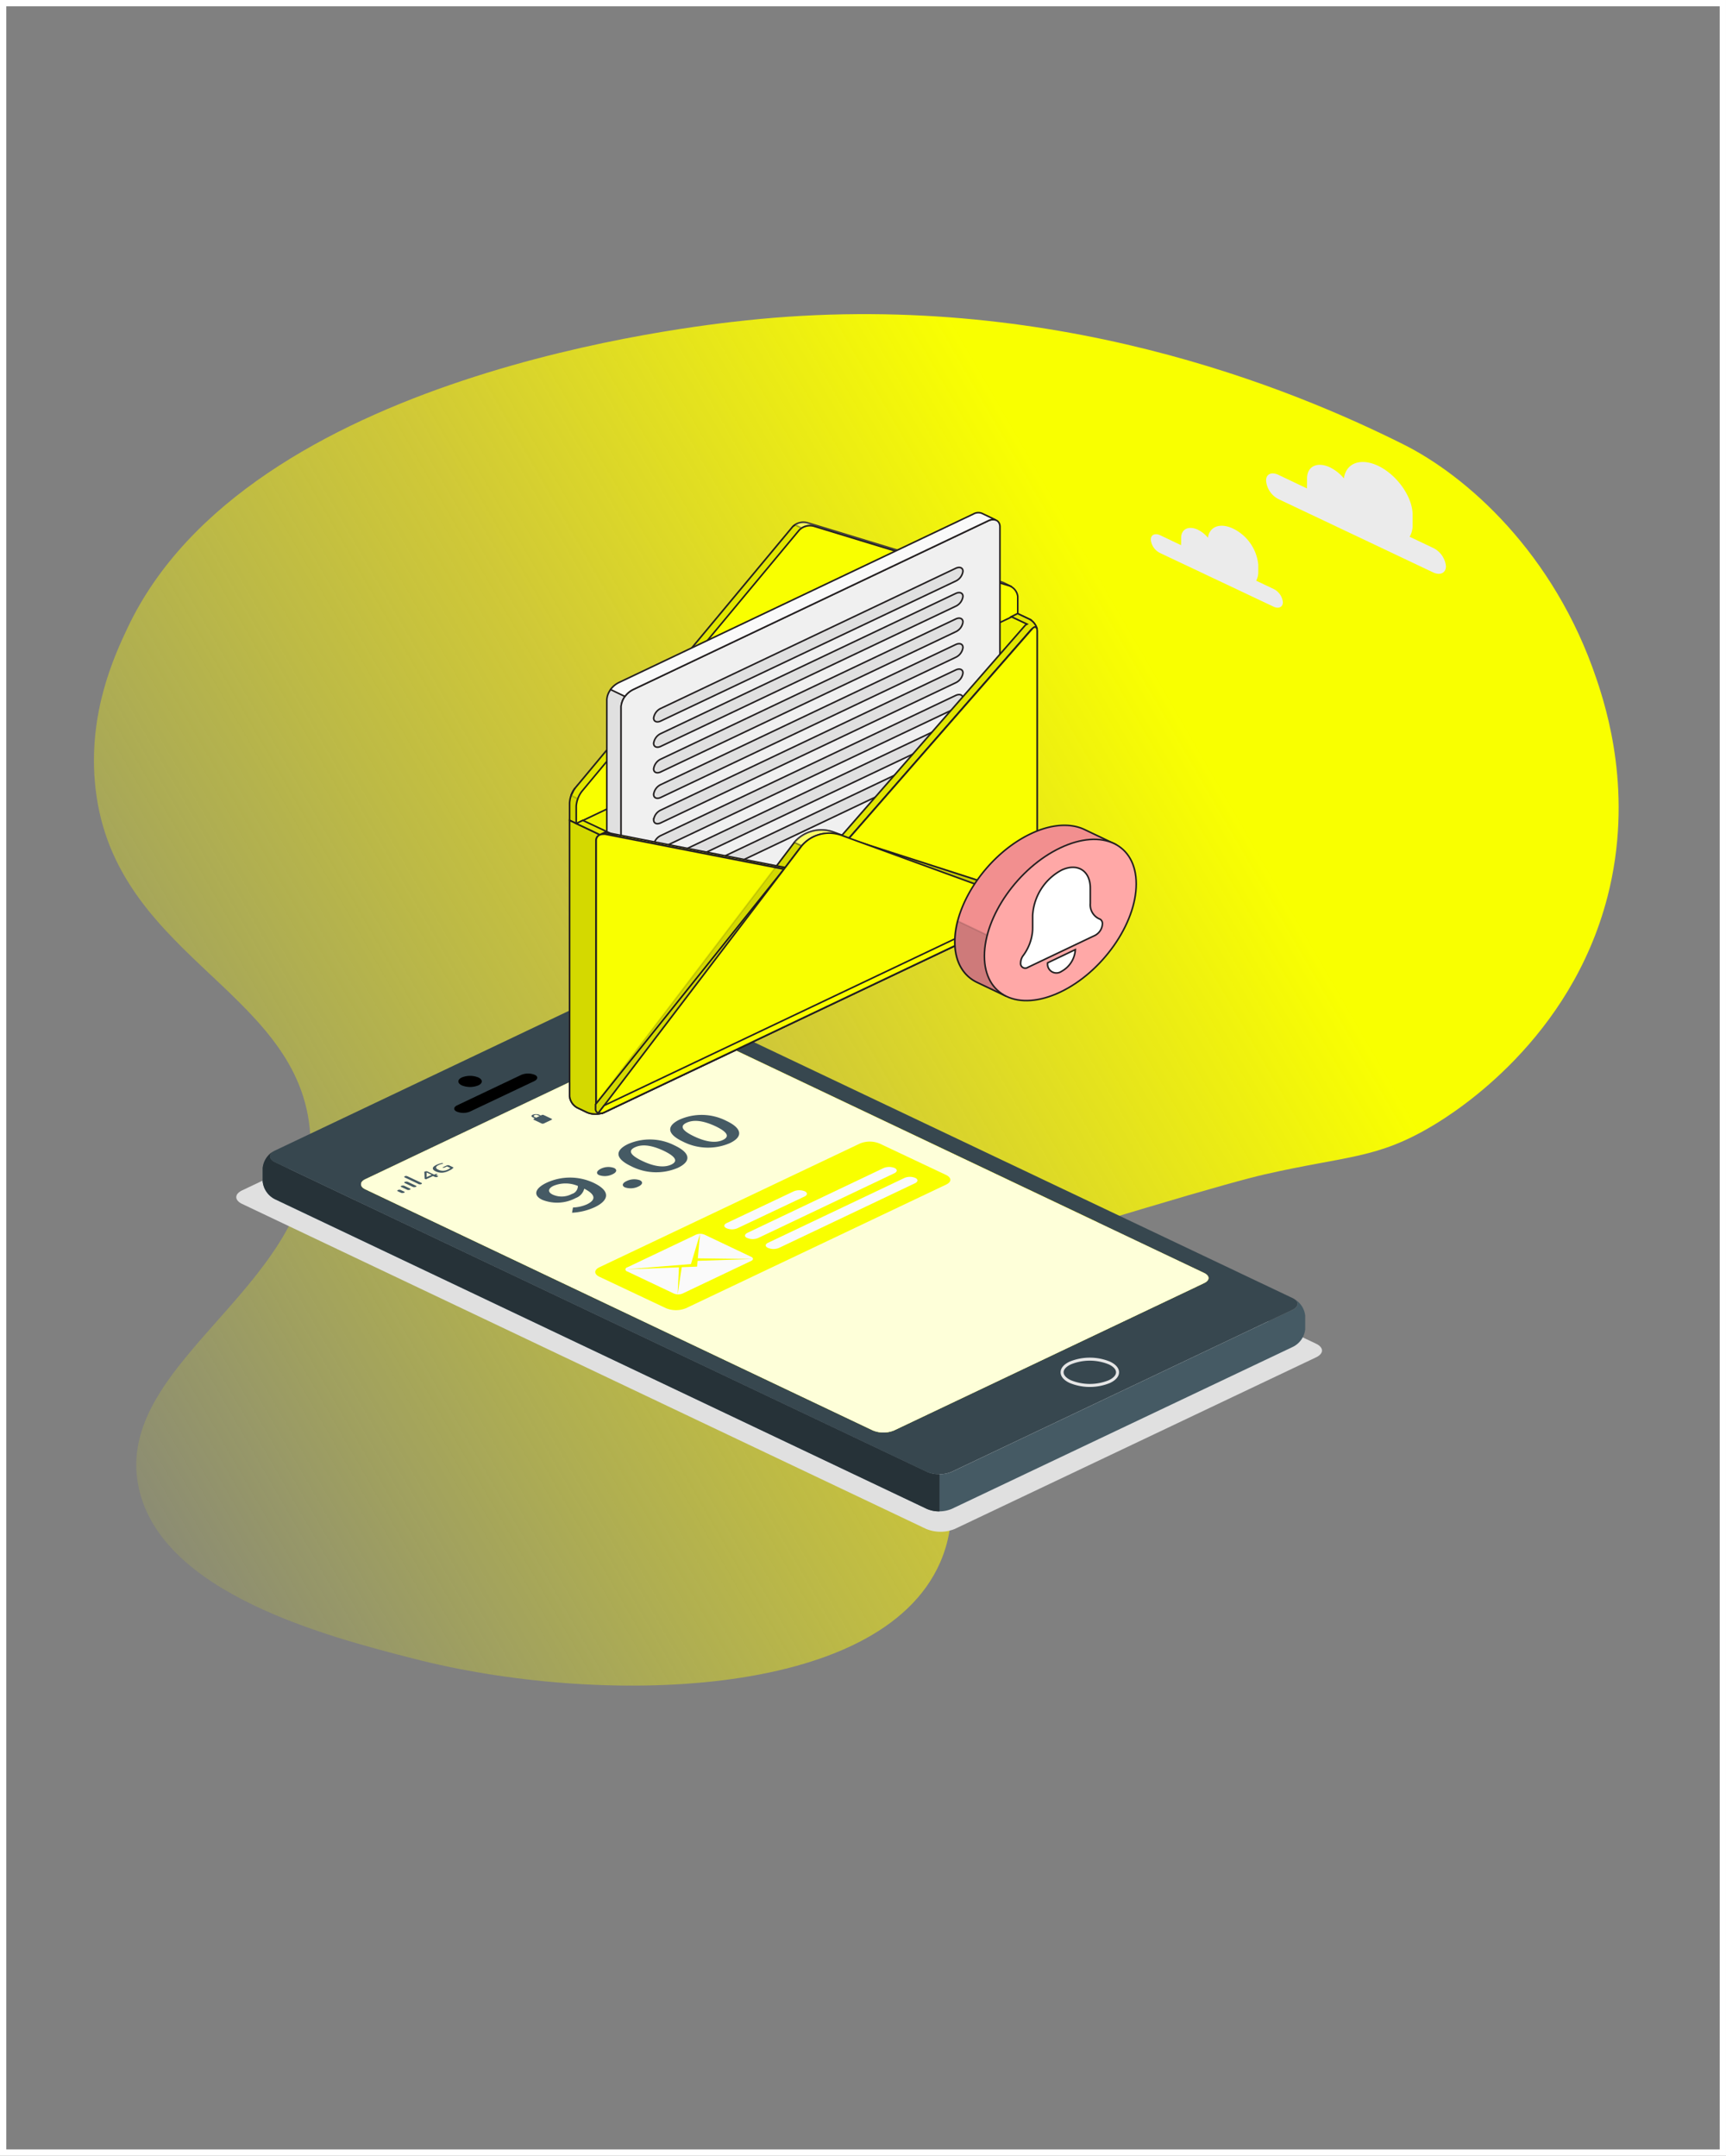 <svg id="Layer_1" data-name="Layer 1" xmlns="http://www.w3.org/2000/svg" xmlns:xlink="http://www.w3.org/1999/xlink" viewBox="0 0 274.33 342.65"><rect x="0" y="0" width="274.33" height="342.65" fill="#808080" stroke="none"/><defs><style>.cls-1,.cls-8{fill:none;}.cls-1{stroke:#fff;}.cls-1,.cls-12,.cls-13,.cls-14,.cls-15,.cls-16,.cls-17,.cls-18,.cls-19,.cls-20,.cls-21,.cls-22,.cls-23,.cls-24,.cls-25,.cls-8{stroke-miterlimit:10;}.cls-2{fill:url(#linear-gradient);}.cls-17,.cls-3{fill:#e0e0e0;}.cls-4{fill:#ebebeb;}.cls-22,.cls-5{fill:#455a64;}.cls-6{fill:#37474f;}.cls-7{fill:#263238;}.cls-8{stroke:#e6e6e6;stroke-width:0.48px;}.cls-12,.cls-9{fill:#f9ff00;}.cls-10,.cls-15,.cls-20,.cls-25{fill:#fff;}.cls-10{opacity:0.85;}.cls-10,.cls-13,.cls-14,.cls-15,.cls-16,.cls-20,.cls-21{isolation:isolate;}.cls-11,.cls-19{fill:#fafafa;}.cls-12,.cls-13,.cls-14,.cls-15,.cls-16,.cls-17,.cls-18,.cls-19,.cls-20,.cls-21,.cls-22,.cls-23,.cls-24,.cls-25{stroke:#231f20;stroke-width:0.25px;}.cls-13{opacity:0.05;}.cls-14{opacity:0.1;}.cls-15{opacity:0.35;}.cls-16{opacity:0.2;}.cls-18{fill:#f0f0f0;}.cls-20{opacity:0.4;}.cls-21{opacity:0.15;}.cls-23{fill:#f28f8f;}.cls-24{fill:#ffa8a7;}</style><linearGradient id="linear-gradient" x1="506.65" y1="468.14" x2="738.07" y2="334.52" gradientUnits="userSpaceOnUse"><stop offset="0" stop-color="#f9ff00" stop-opacity="0.1"/><stop offset="0.46" stop-color="#f7ec13" stop-opacity="0.67"/><stop offset="0.77" stop-color="#f9ff00"/></linearGradient></defs><rect class="cls-1" x="0.5" y="0.5" width="273.33" height="341.65"/><path class="cls-2" d="M721.14,324c-17.37-8.68-55.94-24.85-104.46-19.67-8.49.91-79.07,8.45-98.22,48.79-2.21,4.66-6.16,13.35-5.24,24.45,2.29,27.57,31.81,32.74,34.15,55.1,2.57,24.7-31.52,36.72-27.18,57.16,3.59,16.9,30.07,23.71,43.74,27.22,29.17,7.51,74,6.7,83.64-15.28,7.12-16.23-9.65-33.21,0-45,1.69-2.06,11.84-5.14,32.08-11.2,11.35-3.4,17.05-4.94,19.54-5.51,13.2-3,17.8-2.42,26.76-7.79,3.67-2.2,21.83-13.65,27.69-36.32,4.22-16.37-.19-30-1.74-34.62C745.16,341.27,731.2,329,721.14,324Z" transform="translate(-498.15 -253.4)"/><g id="freepik--Shadow--inject-2"><path id="freepik--shadow--inject-2-2" data-name="freepik--shadow--inject-2" class="cls-3" d="M649.91,496.42l57.41-27.27c1.26-.6,1.26-1.57,0-2.17l-108.7-51.65a6,6,0,0,0-4.56,0L536.65,442.6c-1.26.6-1.26,1.57,0,2.17l108.7,51.65A6,6,0,0,0,649.91,496.42Z" transform="translate(-498.15 -253.4)"/></g><g id="freepik--Clouds--inject-2"><path id="freepik--Cloud--inject-2" class="cls-4" d="M701.35,328.88l4.54,2.16a2.7,2.7,0,0,1,0-.49v-1.11c0-1.93,1.64-2.71,3.68-1.74a6.85,6.85,0,0,1,2.18,1.74c.33-2.42,2.63-3.32,5.44-2,3,1.44,5.48,4.93,5.48,7.79v1.62a3.59,3.59,0,0,1-.47,1.87l3.77,1.79a3.65,3.65,0,0,1,2,2.89c0,1.07-.91,1.5-2,1l-24.58-11.65a3.61,3.61,0,0,1-2-2.89C699.32,328.77,700.23,328.34,701.35,328.88Z" transform="translate(-498.15 -253.4)"/><path id="freepik--cloud--inject-2-2" data-name="freepik--cloud--inject-2" class="cls-4" d="M682.56,338.48l3.32,1.58a2.16,2.16,0,0,1,0-.36v-.8c0-1.41,1.2-2,2.68-1.29a4.82,4.82,0,0,1,1.58,1.26c.24-1.77,1.93-2.43,4-1.45a7.18,7.18,0,0,1,4,5.72v1.18a2.79,2.79,0,0,1-.34,1.38l2.75,1.3a2.66,2.66,0,0,1,1.5,2.12c0,.78-.67,1.1-1.5.7l-18-8.51a2.64,2.64,0,0,1-1.49-2.12C681.05,338.41,681.71,338.09,682.56,338.48Z" transform="translate(-498.15 -253.4)"/></g><g id="freepik--Device--inject-2"><g id="freepik--device--inject-2-2" data-name="freepik--device--inject-2"><g id="freepik--device--inject-2-3" data-name="freepik--device--inject-2"><path class="cls-5" d="M703.84,459.87c.82.52.73,1.26-.26,1.73l-54.17,25.75a5.26,5.26,0,0,1-3.94,0l-103.6-49.21c-1-.48-1.08-1.23-.23-1.74a3.51,3.51,0,0,0-1.74,2.69v2.14a3.57,3.57,0,0,0,2,2.82l103.57,49.19a5.17,5.17,0,0,0,3.94,0l54.19-25.74a3.53,3.53,0,0,0,2-2.81v-2.17A3.46,3.46,0,0,0,703.84,459.87Z" transform="translate(-498.15 -253.4)"/><path class="cls-6" d="M703.6,459.73,600,410.51a5.26,5.26,0,0,0-3.94,0l-54.19,25.76c-1.09.51-1.09,1.35,0,1.87l103.57,49.21a5.26,5.26,0,0,0,3.94,0l54.18-25.75C704.65,461.08,704.65,460.24,703.6,459.73Zm-14.05-4c.93.43.93,1.16,0,1.6l-49.28,23.42a4.49,4.49,0,0,1-3.38,0l-80.66-38.33c-.93-.44-.93-1.17,0-1.61l49.28-23.41a3.22,3.22,0,0,1,2.84-.26Z" transform="translate(-498.15 -253.4)"/><path class="cls-7" d="M541.64,436.37a3.5,3.5,0,0,0-1.74,2.69v2.14a3.57,3.57,0,0,0,2,2.82l103.57,49.22a4.66,4.66,0,0,0,2,.39v-5.9a4.71,4.71,0,0,1-2-.38L541.87,438.14C540.87,437.67,540.79,436.91,541.64,436.37Z" transform="translate(-498.15 -253.4)"/><path d="M574.18,425.92c.73-.35.73-.91,0-1.26a3.52,3.52,0,0,0-2.63,0c-.73.35-.73.91,0,1.26A3.52,3.52,0,0,0,574.18,425.92Z" transform="translate(-498.15 -253.4)"/><path class="cls-8" d="M674.48,473c1.72-.81,1.72-2.14,0-2.95a8.2,8.2,0,0,0-6.23,0c-1.72.81-1.72,2.14,0,2.95A8.2,8.2,0,0,0,674.48,473Z" transform="translate(-498.15 -253.4)"/><path d="M572.86,430.08l10.21-4.84c.6-.29.63-.75.07-1a2.87,2.87,0,0,0-2.12,0l-10.21,4.85c-.6.29-.63.74-.06,1A2.76,2.76,0,0,0,572.86,430.08Z" transform="translate(-498.15 -253.4)"/><path class="cls-9" d="M608.35,417.17a3.29,3.29,0,0,0-2.84.26l-49.28,23.42c-.93.43-.93,1.16,0,1.6l80.64,38.31a4.4,4.4,0,0,0,3.38,0l49.28-23.41c.93-.44.93-1.16,0-1.61Z" transform="translate(-498.15 -253.4)"/><path class="cls-10" d="M608.35,417.17a3.29,3.29,0,0,0-2.84.26l-49.28,23.42c-.93.43-.93,1.16,0,1.6l80.64,38.31a4.4,4.4,0,0,0,3.38,0l49.28-23.41c.93-.44.93-1.16,0-1.61Z" transform="translate(-498.15 -253.4)"/></g><path class="cls-5" d="M561.91,443l-.53-.25c-.06,0-.1-.08-.07-.13a.16.16,0,0,1,.07-.07l.06,0a.49.49,0,0,1,.41,0l.53.25c.11,0,.11.14,0,.19l-.06,0A.58.58,0,0,1,561.91,443Z" transform="translate(-498.15 -253.4)"/><path class="cls-5" d="M562.84,442.5l-.91-.43c-.11-.05-.11-.14,0-.19l.06,0a.58.58,0,0,1,.41,0l.91.43c.11.06.11.14,0,.2l-.06,0A.49.49,0,0,1,562.84,442.5Z" transform="translate(-498.15 -253.4)"/><path class="cls-5" d="M563.78,442.06l-1.29-.61c-.11-.06-.11-.14,0-.2l.06,0a.58.58,0,0,1,.41,0l1.29.62c.06,0,.1.08.07.13a.11.11,0,0,1-.07.06l-.06,0A.58.58,0,0,1,563.78,442.06Z" transform="translate(-498.15 -253.4)"/><path class="cls-5" d="M564.71,441.62l-2.22-1.06c-.12-.06-.12-.14,0-.2l0,0a.49.49,0,0,1,.41,0l2.22,1.05c.12.06.12.14,0,.2l0,0A.58.58,0,0,1,564.71,441.62Z" transform="translate(-498.15 -253.4)"/><path class="cls-5" d="M567.4,440.48a.12.12,0,0,1-.1,0l-.33-.15-1.05.49a.14.14,0,0,1-.15,0l-.12-.05,0,0v-.05l-.06-1.08v0l.07,0,.14-.07.12,0,.11,0,1.14.54.23-.11a.53.53,0,0,1,.12,0,.17.17,0,0,1,.1,0l.08,0s.06,0,.05,0,0,0-.07.05l-.23.12.33.15s0,0,0,.05,0,0-.07.06l-.18.08A.21.21,0,0,1,567.4,440.48Zm-.64-.34-.81-.38,0,.74Z" transform="translate(-498.15 -253.4)"/><path class="cls-5" d="M568.45,439.8a2.3,2.3,0,0,1-1.05-.21q-.49-.24-.45-.51c0-.18.23-.36.6-.54a3.8,3.8,0,0,1,.47-.18,3,3,0,0,1,.43-.1h.07v0l.05.12a0,0,0,0,1,0,0h-.06a2.65,2.65,0,0,0-.64.2c-.25.12-.39.25-.41.37s.09.25.35.37a1.63,1.63,0,0,0,.76.17,1.78,1.78,0,0,0,.76-.19l.24-.13a.61.61,0,0,0,.16-.12l-.53-.25-.44.2-.12,0a.17.17,0,0,1-.1,0l-.08,0s-.05,0,0,0,0,0,.06-.06l.7-.33a.35.35,0,0,1,.14,0,.24.24,0,0,1,.12,0l.76.36a.05.05,0,0,1,0,0v0a1.53,1.53,0,0,1-.66.47A2.81,2.81,0,0,1,568.45,439.8Z" transform="translate(-498.15 -253.4)"/><path class="cls-5" d="M583,431.39l1.24.59a.47.47,0,0,0,.33,0l1.25-.59c.09-.05.09-.12,0-.16l-1.24-.59a.4.4,0,0,0-.34,0l-1.24.59C582.91,431.27,582.91,431.34,583,431.39Z" transform="translate(-498.15 -253.4)"/><path class="cls-5" d="M583.87,430.59a1.45,1.45,0,0,0-1.06,0c-.24.11-.24.29,0,.4l.43.21.31-.06-.42-.2a.15.15,0,0,1-.12-.21.16.16,0,0,1,.12-.09.51.51,0,0,1,.22-.05.38.38,0,0,1,.21.05l.43.2.31,0Z" transform="translate(-498.15 -253.4)"/><path class="cls-5" d="M606.44,419.84a1.53,1.53,0,0,0-.6.12l-3.15,1.49c-.28.13-.28.33,0,.46l1.14.54a1.81,1.81,0,0,0,.89.09.85.85,0,0,0,.31-.09l3.15-1.49c.27-.13.27-.33,0-.46L607,420A1.53,1.53,0,0,0,606.44,419.84Zm-2,2.6a.75.75,0,0,1-.26-.05l-1.14-.55a.18.18,0,0,1-.13-.24.21.21,0,0,1,.13-.11L606.2,420a.43.43,0,0,1,.16-.05h.1a.54.54,0,0,1,.25.06l1.14.54a.18.18,0,0,1,.14.24.2.2,0,0,1-.14.11l-3.16,1.49a.51.51,0,0,1-.25.06Z" transform="translate(-498.15 -253.4)"/><path class="cls-5" d="M604.53,422.27l0,0-1-.49a.13.13,0,0,1-.1-.18.21.21,0,0,1,.1-.08l2.83-1.34a.11.11,0,0,1,.06,0l0,0,1,.49a.13.13,0,0,1,.09.18.16.16,0,0,1-.09.07l-2.83,1.35Z" transform="translate(-498.15 -253.4)"/><path class="cls-5" d="M607.2,419.89a.89.89,0,0,1,.64.1l.21.1c.23.11.33.25.22.31l-.2.1L607,420Z" transform="translate(-498.15 -253.4)"/><path class="cls-5" d="M589.22,445.33a6,6,0,0,0,2.21-.5c1.29-.62,1.62-1.45-.42-2.49a2.14,2.14,0,0,1-1.34,1.48,6.34,6.34,0,0,1-5.33.29c-1.61-.76-1.06-1.89.7-2.72a8.86,8.86,0,0,1,7.42,0c3,1.42,2.3,2.91.2,3.9a9.86,9.86,0,0,1-3.59.87Zm.74-3.44a5,5,0,0,0-3.84,0c-.84.39-1,1-.08,1.41a3.45,3.45,0,0,0,3-.12A1.32,1.32,0,0,0,590,441.89Z" transform="translate(-498.15 -253.4)"/><path class="cls-5" d="M593.65,439.17a2.69,2.69,0,0,1,2.1-.12c.53.26.43.69-.25,1a2.74,2.74,0,0,1-2.14.13C592.82,439.92,593,439.49,593.65,439.17Zm4.11,1.95a2.73,2.73,0,0,1,2.1-.12c.53.26.43.69-.25,1a2.83,2.83,0,0,1-2.14.13c-.54-.26-.4-.7.27-1Z" transform="translate(-498.15 -253.4)"/><path class="cls-5" d="M598.45,438.76c-2.58-1.23-2.58-2.51-.47-3.52a8.64,8.64,0,0,1,7.4.23c2.58,1.22,2.63,2.54.52,3.55A8.73,8.73,0,0,1,598.45,438.76Zm5.16-2.46c-2.16-1-3.55-1-4.54-.54s-1,1.13,1.14,2.16,3.65,1.05,4.63.59S605.78,437.34,603.61,436.3Z" transform="translate(-498.15 -253.4)"/><path class="cls-5" d="M606.68,434.85c-2.59-1.23-2.59-2.51-.48-3.51a8.64,8.64,0,0,1,7.4.22c2.57,1.22,2.66,2.55.53,3.55A8.76,8.76,0,0,1,606.68,434.85Zm5.16-2.45c-2.17-1-3.56-1-4.55-.55s-1,1.13,1.15,2.16,3.65,1.05,4.62.58S614,433.43,611.84,432.4Z" transform="translate(-498.15 -253.4)"/><path class="cls-9" d="M593.42,454.83l41.39-19.66a4.1,4.1,0,0,1,3.15,0l10.58,5c.88.44.88,1.09,0,1.51l-41.37,19.66a4.21,4.21,0,0,1-3.16,0l-10.59-5C592.54,455.92,592.54,455.25,593.42,454.83Z" transform="translate(-498.15 -253.4)"/><path class="cls-11" d="M597.86,455.5l7.4,3.51a1.81,1.81,0,0,0,1.37,0l10.91-5.19c.38-.18.38-.47,0-.65l-7.41-3.52a1.78,1.78,0,0,0-1.36,0l-10.91,5.19a.34.34,0,0,0-.28.43A.39.39,0,0,0,597.86,455.5Z" transform="translate(-498.15 -253.4)"/><polygon class="cls-9" points="110.88 200.41 119.66 200.12 110.91 200.01 111.26 196.13 109.82 200.92 99.41 201.77 107.91 201.44 107.7 205.75 108.36 201.42 110.79 201.33 110.88 200.41"/><path class="cls-11" d="M613.64,447.81l10.69-5.06a2.32,2.32,0,0,1,1.72,0c.47.22.46.59,0,.82l-10.7,5.06a2.23,2.23,0,0,1-1.72,0C613.14,448.41,613.16,448.06,613.64,447.81Z" transform="translate(-498.15 -253.4)"/><path class="cls-11" d="M616.94,449.36l21.67-10.31a2.32,2.32,0,0,1,1.72,0c.47.22.45.59,0,.82l-21.68,10.31a2.25,2.25,0,0,1-1.73,0C616.43,450,616.45,449.61,616.94,449.36Z" transform="translate(-498.15 -253.4)"/><path class="cls-11" d="M620.22,450.94l21.69-10.31a2.23,2.23,0,0,1,1.72,0c.46.22.44.59,0,.82l-21.68,10.31a2.32,2.32,0,0,1-1.72,0C619.72,451.53,619.74,451.17,620.22,450.94Z" transform="translate(-498.15 -253.4)"/></g></g><g id="freepik--Message--inject-2"><g id="freepik--Envelope--inject-2"><path class="cls-12" d="M588.68,383.79l70.17-33.34,2.8,1.33a2.38,2.38,0,0,1,1.32,1.89v42.6a2.36,2.36,0,0,1-1.32,1.88l-67.53,32.08a3.52,3.52,0,0,1-2.63,0l-1.48-.71a2.35,2.35,0,0,1-1.32-1.88Z" transform="translate(-498.15 -253.4)"/><path class="cls-13" d="M588.68,383.79l70.17-33.34,2.8,1.33a2.38,2.38,0,0,1,1.32,1.89v42.6a2.36,2.36,0,0,1-1.32,1.88l-67.53,32.08a3.52,3.52,0,0,1-2.63,0l-1.48-.71a2.35,2.35,0,0,1-1.32-1.88Z" transform="translate(-498.15 -253.4)"/><path class="cls-12" d="M658.46,346.7l.29-.13-1.09-.52h0l-.3-.11-30.88-9.42a2.38,2.38,0,0,0-2.37.62l-34.55,41.52a4.32,4.32,0,0,0-.88,2.37v2.76l1.05.51,69.1-33.85v-2.76A1.71,1.71,0,0,0,658.46,346.7Z" transform="translate(-498.15 -253.4)"/><path class="cls-14" d="M625.54,337.35a1.34,1.34,0,0,0-.36.31l-34.55,41.51a4.17,4.17,0,0,0-.64,1.19l-1-.51a5,5,0,0,1,.28-.63h0a2,2,0,0,1,.14-.25v0a2.35,2.35,0,0,1,.19-.25l34.56-41.53.17-.18.19-.14Z" transform="translate(-498.15 -253.4)"/><path class="cls-15" d="M658.73,346.57a2.09,2.09,0,0,0-.3-.11L627.55,337a2.48,2.48,0,0,0-2,.32l-1-.51a2.51,2.51,0,0,1,2-.32l30.88,9.42a1.48,1.48,0,0,1,.29.12Z" transform="translate(-498.15 -253.4)"/><path class="cls-12" d="M589.38,378.91l.18-.25Z" transform="translate(-498.15 -253.4)"/><path class="cls-12" d="M624.29,337a.83.83,0,0,1,.18-.13A.83.83,0,0,0,624.29,337Z" transform="translate(-498.15 -253.4)"/><path class="cls-12" d="M588.91,379.85a4.46,4.46,0,0,1,.28-.63A4.46,4.46,0,0,0,588.91,379.85Z" transform="translate(-498.15 -253.4)"/><path class="cls-12" d="M589.21,379.2c0-.09.1-.17.14-.25C589.31,379,589.25,379.11,589.21,379.2Z" transform="translate(-498.15 -253.4)"/><path class="cls-16" d="M589.2,379.22Z" transform="translate(-498.15 -253.4)"/><polygon class="cls-16" points="90.76 126.45 90.76 126.45 90.76 126.45 90.76 126.45"/><polygon class="cls-16" points="126.32 83.44 126.32 83.44 126.32 83.44 126.32 83.44"/><path class="cls-16" d="M589.35,379v0S589.36,378.94,589.35,379Z" transform="translate(-498.15 -253.4)"/><path class="cls-16" d="M624.11,337.14a1,1,0,0,1,.18-.17A1,1,0,0,0,624.11,337.14Z" transform="translate(-498.15 -253.4)"/><path class="cls-12" d="M625.18,337.66l-34.54,41.52a4.34,4.34,0,0,0-.9,2.37v2.76L659.91,351V348.2a2.06,2.06,0,0,0-1.48-1.73l-30.88-9.42A2.41,2.41,0,0,0,625.18,337.66Z" transform="translate(-498.15 -253.4)"/><path class="cls-17" d="M597.38,424.43l-2.25-1.07h0a1,1,0,0,1-.53-1V364.61a2.93,2.93,0,0,1,.64-1.65l2.28,1.09a2.93,2.93,0,0,0-.63,1.65v57.72A1.07,1.07,0,0,0,597.38,424.43Z" transform="translate(-498.15 -253.4)"/><path class="cls-18" d="M598.79,363l56.36-26.78c1.05-.51,1.93-.1,1.93.92v57.72a3.45,3.45,0,0,1-1.93,2.76l-56.36,26.77c-1.06.5-1.93.09-1.93-.92V365.7A3.43,3.43,0,0,1,598.79,363Z" transform="translate(-498.15 -253.4)"/><path class="cls-19" d="M654.23,335l2.21,1.06a1.61,1.61,0,0,0-1.29.15L598.79,363a3.54,3.54,0,0,0-1.31,1.1L595.19,363a3.59,3.59,0,0,1,1.3-1.1l56.37-26.8a1.57,1.57,0,0,1,1.37-.1Z" transform="translate(-498.15 -253.4)"/><path class="cls-17" d="M603.18,366l46.87-22.27c.64-.3,1.15-.09,1.15.47a2,2,0,0,1-1.15,1.56L603.18,368c-.63.3-1.14.09-1.14-.47A2,2,0,0,1,603.18,366Z" transform="translate(-498.15 -253.4)"/><path class="cls-17" d="M603.18,370l46.87-22.27c.64-.3,1.15-.09,1.15.47a2,2,0,0,1-1.15,1.56l-46.87,22.27c-.63.3-1.14.08-1.14-.48A2,2,0,0,1,603.18,370Z" transform="translate(-498.15 -253.4)"/><path class="cls-17" d="M603.18,374.06l46.87-22.27c.64-.3,1.15-.08,1.15.48a2,2,0,0,1-1.15,1.55l-46.87,22.27c-.63.3-1.14.09-1.14-.47A2,2,0,0,1,603.18,374.06Z" transform="translate(-498.15 -253.4)"/><path class="cls-17" d="M603.18,378.11l46.87-22.26c.64-.3,1.15-.09,1.15.47a2,2,0,0,1-1.15,1.56l-46.87,22.27c-.63.3-1.14.08-1.14-.48A2,2,0,0,1,603.18,378.11Z" transform="translate(-498.15 -253.4)"/><path class="cls-17" d="M603.18,382.16l46.87-22.27c.64-.3,1.15-.09,1.15.47a2,2,0,0,1-1.15,1.56l-46.87,22.27c-.63.3-1.14.09-1.14-.48A2,2,0,0,1,603.18,382.16Z" transform="translate(-498.15 -253.4)"/><path class="cls-17" d="M603.18,386.21l46.87-22.27c.64-.3,1.15-.09,1.15.47a2,2,0,0,1-1.15,1.56l-46.87,22.27c-.63.3-1.14.09-1.14-.48A2,2,0,0,1,603.18,386.21Z" transform="translate(-498.15 -253.4)"/><path class="cls-17" d="M603.18,390.26,650.05,368c.64-.3,1.15-.09,1.15.47a2,2,0,0,1-1.15,1.56l-46.87,22.27c-.63.3-1.14.09-1.14-.48A2,2,0,0,1,603.18,390.26Z" transform="translate(-498.15 -253.4)"/><path class="cls-17" d="M603.18,394.3,650.05,372c.64-.3,1.15-.08,1.15.48a2,2,0,0,1-1.15,1.55l-46.87,22.28c-.63.29-1.14.08-1.14-.48A2,2,0,0,1,603.18,394.3Z" transform="translate(-498.15 -253.4)"/><path class="cls-12" d="M661.19,396.83l-.07.09-29.24-10.68a5.68,5.68,0,0,0-6.32,1.6L594.3,429.12l-1.15.55h0a1.12,1.12,0,0,1-.9.08L624.4,387.3a5.68,5.68,0,0,1,6.32-1.61Z" transform="translate(-498.15 -253.4)"/><path class="cls-20" d="M622.68,391.6l.07-.05-28.46,37.58-1.15.55h0a1.17,1.17,0,0,1-.9.08L621.53,391Z" transform="translate(-498.15 -253.4)"/><path class="cls-20" d="M661.19,396.83l-.07.09-29.25-10.68a5.66,5.66,0,0,0-6.31,1.6l-1.16-.55a5.68,5.68,0,0,1,6.32-1.59Z" transform="translate(-498.15 -253.4)"/><path class="cls-12" d="M663,353.39h0c-.06-.31-.26-.4-.53-.25a1.32,1.32,0,0,0-.33.29l-.15.16L633.1,386.65l-4.31,4.94a2.75,2.75,0,0,1-2.37.74l-3.72-.73L594.29,386a1.82,1.82,0,0,0-.57,0,.79.79,0,0,0-.22.06l.78-.38,27.36,5.36,3.73.7a2.73,2.73,0,0,0,2.37-.73l4.31-4.94,29-33.23a1.17,1.17,0,0,1,.33-.24l-2.5-1.18,1-.5,1.74.82A2.51,2.51,0,0,1,663,353.39Z" transform="translate(-498.15 -253.4)"/><path class="cls-20" d="M633.1,386.65l-4.31,4.94a2.75,2.75,0,0,1-2.37.74l-3.72-.73.08-.05.18-.24,2.43.48a2.72,2.72,0,0,0,2.37-.73l4.27-4.89Z" transform="translate(-498.15 -253.4)"/><path class="cls-14" d="M661.65,351.78l-1.74-.82-1,.5,2.51,1.19h0a1,1,0,0,0-.33.24l-29,33.23,0,.05h0l1,.48,28.87-33.06.15-.16a1.37,1.37,0,0,1,.34-.29c.26-.15.45-.06.52.25h0A2.49,2.49,0,0,0,661.65,351.78Z" transform="translate(-498.15 -253.4)"/><path class="cls-12" d="M594.86,386.73l-6.18-2.94v43.85a2.35,2.35,0,0,0,1.32,1.88l1.48.71a3.52,3.52,0,0,0,2.63,0l.74-.35Z" transform="translate(-498.15 -253.4)"/><path class="cls-21" d="M594.86,386.73l-6.18-2.94v43.85a2.35,2.35,0,0,0,1.32,1.88l1.48.71a3.52,3.52,0,0,0,2.63,0l.74-.35Z" transform="translate(-498.15 -253.4)"/><path class="cls-22" d="M661.94,353.59v42.14a2,2,0,0,1-.41,1.1,2.54,2.54,0,0,1-.78.71l0,0-.09.05-67.53,32.08h0a1.17,1.17,0,0,1-.26.1V387a1,1,0,0,1,1.07-1,1.2,1.2,0,0,1,.42,0l28.4,5.56,3.72.72a2.75,2.75,0,0,0,2.38-.73l4.28-5Z" transform="translate(-498.15 -253.4)"/><path class="cls-12" d="M663,353.68v42.6a1.85,1.85,0,0,1-.41,1.1,2.4,2.4,0,0,1-.77.71l0,0-.09.05-67.52,32.07h0a1.13,1.13,0,0,1-.9.08.66.66,0,0,1-.4-.52V387a1,1,0,0,1,1.07-1,1.2,1.2,0,0,1,.42,0l28.4,5.56,3.72.72a2.75,2.75,0,0,0,2.38-.73l4.28-5L662,353.59l.15-.16C662.56,352.87,663,353,663,353.68Z" transform="translate(-498.15 -253.4)"/><path class="cls-12" d="M661.65,398.14l.09,0,0,0a2.54,2.54,0,0,0,.77-.72,1.9,1.9,0,0,0,.41-1.08l-29.87-9.63,20,15.56Z" transform="translate(-498.15 -253.4)"/><path class="cls-16" d="M661.65,398.14l.09,0,0,0a2.54,2.54,0,0,0,.77-.72,1.9,1.9,0,0,0,.41-1.08l-29.87-9.63,20,15.56Z" transform="translate(-498.15 -253.4)"/><path class="cls-12" d="M592.81,429.6a.7.7,0,0,0,.41.72,1.13,1.13,0,0,0,.9-.09h0l23.24-11,5.31-27.59-29.86,37.29Z" transform="translate(-498.15 -253.4)"/><path class="cls-21" d="M625.54,387.84l-32.33,42.47a.7.7,0,0,1-.41-.71v-.71l28.53-37.54.22-.29,2.84-3.74h0Z" transform="translate(-498.15 -253.4)"/><path class="cls-12" d="M662.56,397.36a2.54,2.54,0,0,1-.77.72l0,0-67.61,32.13h0a1.13,1.13,0,0,1-.9.08l32.33-42.48a5.71,5.71,0,0,1,6.36-1.61Z" transform="translate(-498.15 -253.4)"/><path class="cls-12" d="M662.56,397.37a2.51,2.51,0,0,1-.77.71l0,0-67.62,32.13h0a1.12,1.12,0,0,1-.9.08l.9-1.17,66.45-31.58,0,0a2.48,2.48,0,0,0,.7-.62Z" transform="translate(-498.15 -253.4)"/><path class="cls-21" d="M588.91,379.85l1.05.51a3.71,3.71,0,0,0-.24,1.19v2.75l-1.06-.51V381A3.72,3.72,0,0,1,588.91,379.85Z" transform="translate(-498.15 -253.4)"/><polygon class="cls-12" points="97.11 132.5 96.12 132.31 95.34 132.68 94.26 132.16 91.59 130.9 92.63 130.39 97.11 132.5"/><path class="cls-14" d="M595.27,385.9h0l-4.49-2.1-1,.5,2.67,1.27,1.08.51h0l.2-.05a1.88,1.88,0,0,1,.58,0l2.19.43,24.88,4.89.22-.29Z" transform="translate(-498.15 -253.4)"/></g><g id="freepik--Notification--inject-2"><path class="cls-23" d="M675.45,387.6l-5-2.38h0l0,0h0c-2.18-1-5.17-.87-8.48.71-6.66,3.16-12.06,10.86-12.06,17.19,0,3.16,1.35,5.38,3.52,6.42h0l4.55,2.17,1-1.47a13.73,13.73,0,0,0,3.46-1.11c6.66-3.16,12.07-10.86,12.07-17.19a8.78,8.78,0,0,0-.38-2.54Z" transform="translate(-498.15 -253.4)"/><path class="cls-21" d="M650.32,399.77a13.06,13.06,0,0,0-.46,3.34c0,3.16,1.35,5.38,3.52,6.42h0l4.55,2.16,1.06-1.47a14,14,0,0,0,3.46-1.1,19.76,19.76,0,0,0,3.29-2Z" transform="translate(-498.15 -253.4)"/><path class="cls-24" d="M666.67,388.17c-6.66,3.16-12.06,10.86-12.06,17.19s5.4,8.89,12.06,5.73,12.07-10.86,12.07-17.19S673.34,385,666.67,388.17Z" transform="translate(-498.15 -253.4)"/><path class="cls-25" d="M671.44,397v-2.44c0-2.77-2.05-4.05-4.58-2.85h0a8.72,8.72,0,0,0-4.58,7.2v2.17a7.59,7.59,0,0,1-1.54,4.25h0a2,2,0,0,0-.37,1.11h0a.74.74,0,0,0,1.15.72l10.69-5.09a2.21,2.21,0,0,0,1.16-1.81h0a.84.84,0,0,0-.34-.74h0A2.46,2.46,0,0,1,671.44,397Z" transform="translate(-498.15 -253.4)"/><path class="cls-25" d="M669.06,404.34a4.2,4.2,0,0,1-2.2,3.46,1.41,1.41,0,0,1-2.2-1.36Z" transform="translate(-498.15 -253.4)"/></g></g></svg>